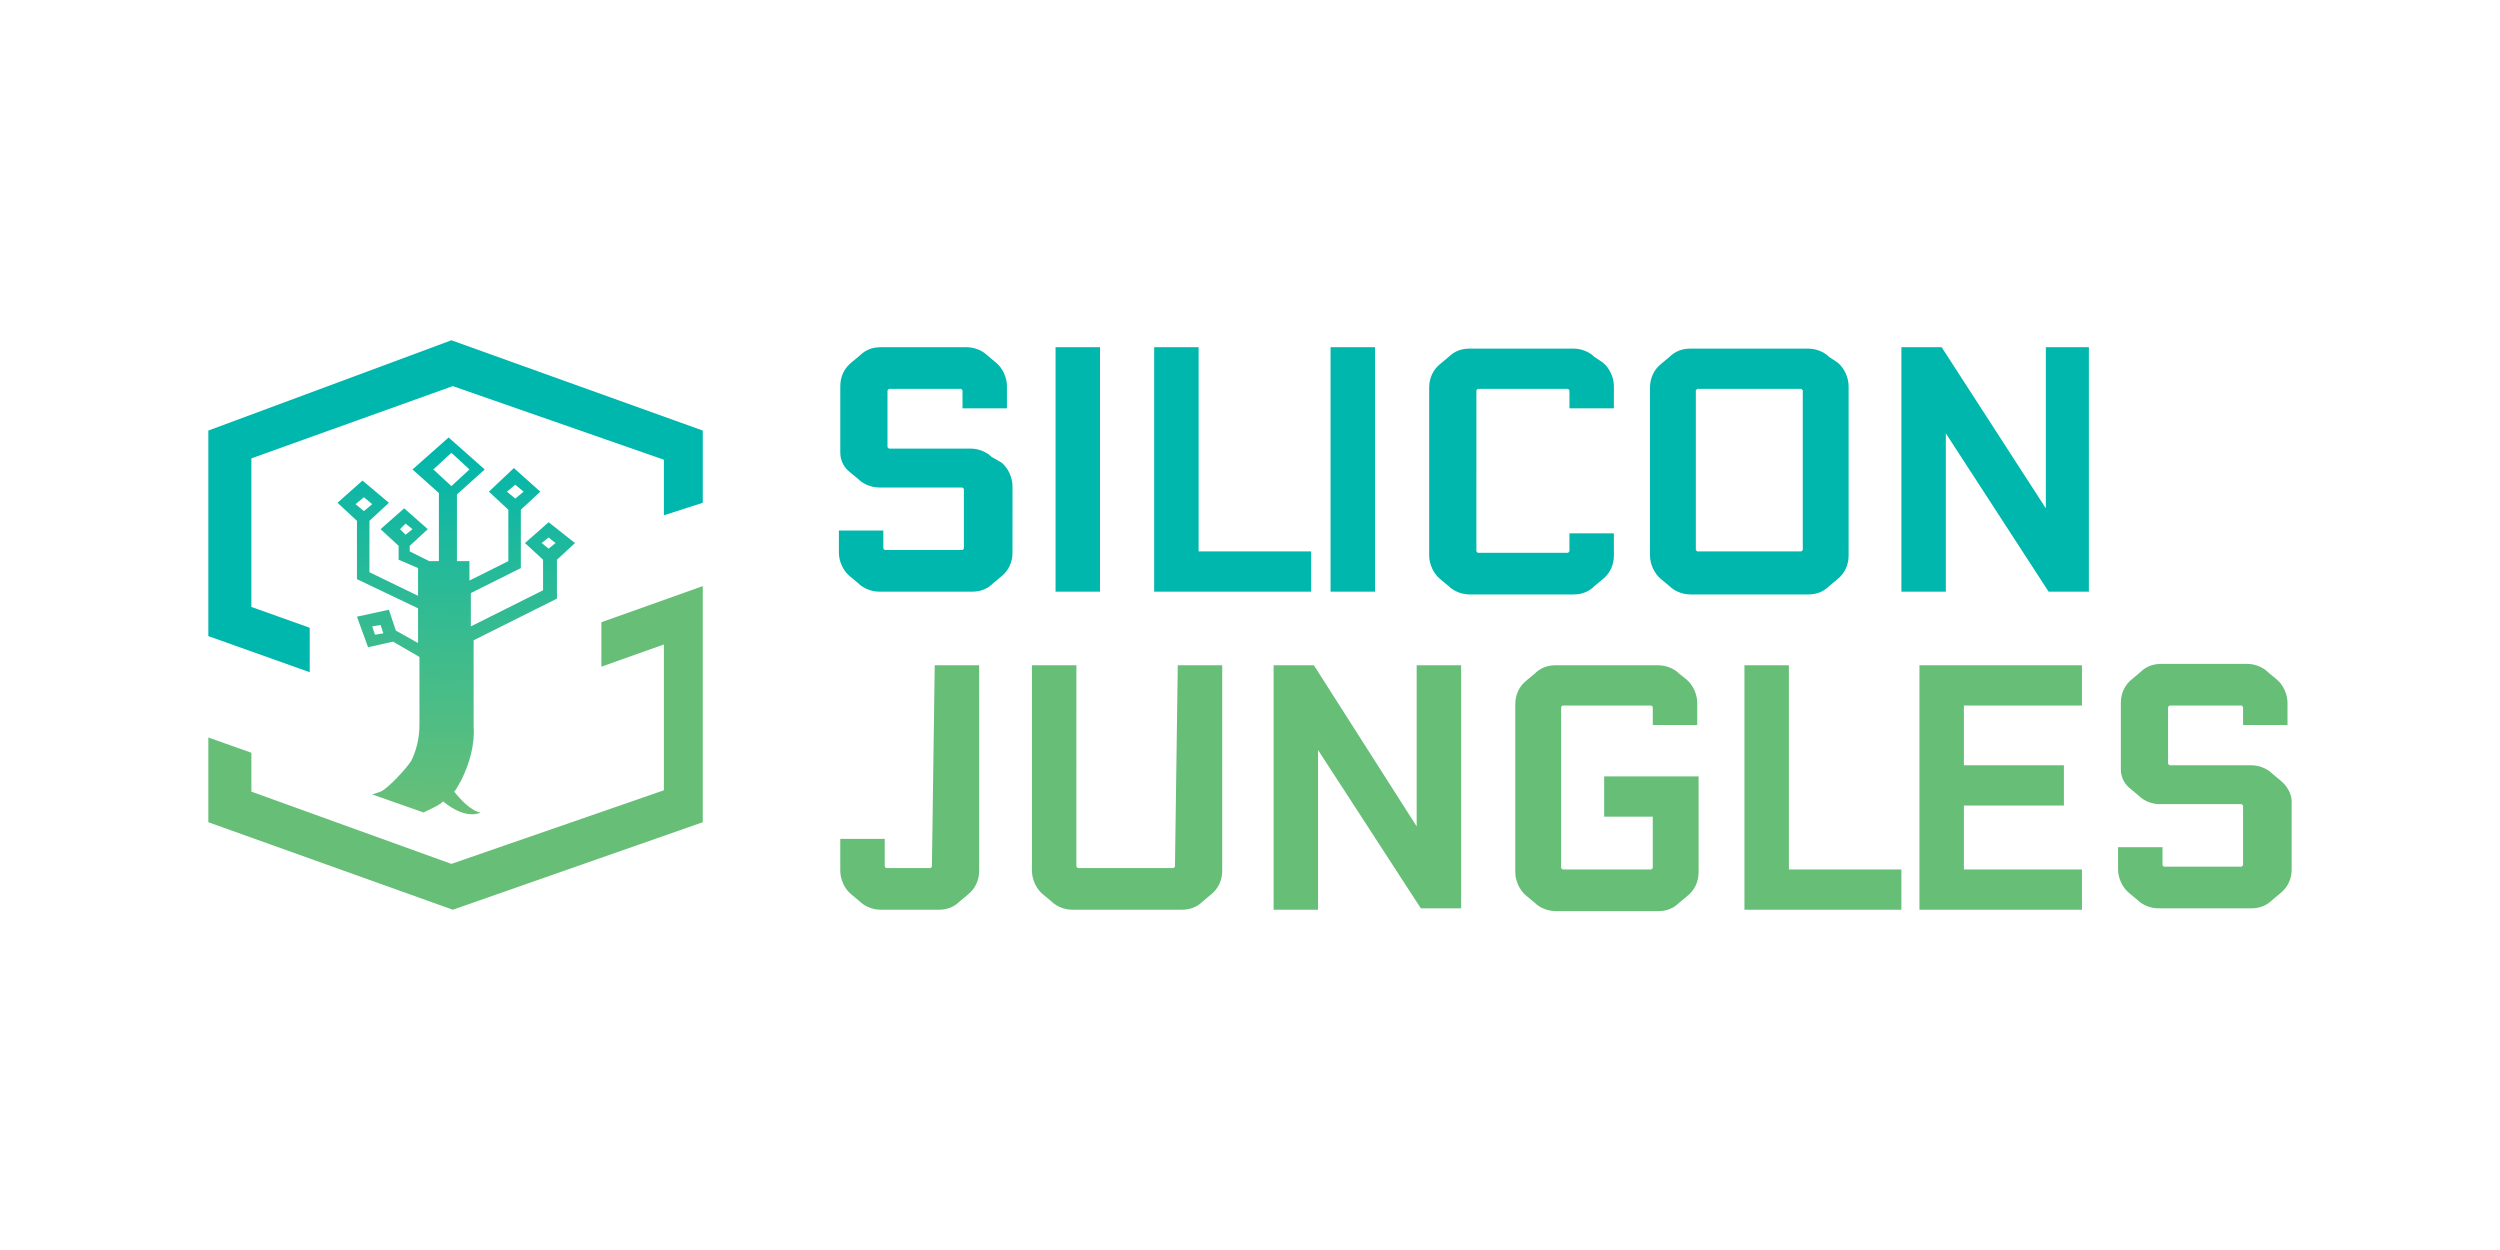 <?xml version="1.0" encoding="utf-8"?>
<!-- Generator: Adobe Illustrator 22.1.0, SVG Export Plug-In . SVG Version: 6.00 Build 0)  -->
<svg version="1.1" xmlns="http://www.w3.org/2000/svg" xmlns:xlink="http://www.w3.org/1999/xlink" x="0px" y="0px"
	 viewBox="0 0 180 90" style="enable-background:new 0 0 180 90;" xml:space="preserve">
<style type="text/css">
	.st0{fill:#333F48;}
	.st1{fill:#002D74;}
	.st2{opacity:0.5;fill:url(#SVGID_1_);}
	.st3{opacity:0.5;fill:url(#SVGID_2_);}
	.st4{fill:#DC2314;}
	.st5{fill:#5F696E;}
	.st6{fill:#323333;}
	.st7{fill:url(#logo_1_);}
	.st8{fill:url(#SVGID_3_);}
	.st9{fill:url(#SVGID_4_);}
	.st10{fill:#00B7AD;}
	.st11{fill:#66BE77;}
	.st12{fill:url(#SVGID_5_);}
	.st13{fill:#D7233B;}
</style>
<g id="Platinum">
</g>
<g id="Silver">
	<g id="Silicon_Jungles">
		<g>
			<polygon id="_Path_" class="st10" points="22.3,48.4 22.3,45.2 18.1,43.7 18.1,33 32.6,27.8 47.8,33.1 47.8,37.1 50.6,36.2 
				50.6,31 32.5,24.5 15,31 15,45.8 			"/>
			<polygon id="_Path_2" class="st11" points="50.6,42.2 43.3,44.8 43.3,48 47.8,46.4 47.8,56.9 32.5,62.2 18.1,57 18.1,54.2 
				15,53.1 15,59.2 32.6,65.5 50.6,59.2 			"/>
			
				<linearGradient id="SVGID_1_" gradientUnits="userSpaceOnUse" x1="32.965" y1="-189.869" x2="32.151" y2="-216.195" gradientTransform="matrix(1 0 0 -1 0 -158)">
				<stop  offset="0" style="stop-color:#00B6AC"/>
				<stop  offset="0.59" style="stop-color:#3FBC8C"/>
				<stop  offset="1" style="stop-color:#67BF78"/>
			</linearGradient>
			<path style="fill:url(#SVGID_1_);" d="M39.5,37.6l-1.7,1.5l1.3,1.2v2.2l-5.2,2.6v-2.4l3.6-1.8v-4.2l1.4-1.3l-1.9-1.7l-1.8,1.7
				l1.4,1.3v3.7l-2.8,1.4v-1.4h-0.9v-4.8l2-1.8l-2.6-2.3l-2.6,2.3l1.9,1.7l0,0v4.9h-0.7l-1.4-0.7v-0.4l1.3-1.2l-1.7-1.5l-1.7,1.5
				l1.3,1.2v1l1.4,0.6v2l-3.5-1.7v-3.7l1.4-1.3l-1.9-1.6l-1.8,1.6l1.4,1.3v4.2l4.4,2.1v2.5l-1.6-0.9L28,43.9l-2.3,0.5l0.8,2.2
				l1.8-0.4l1.9,1.1v4.9c0,0.9-0.2,1.8-0.6,2.6c-0.4,0.6-1.7,2-2.2,2.2l-0.6,0.2l3.7,1.3l0.2-0.1c0.4-0.2,0.9-0.4,1.2-0.7
				c1.7,1.4,2.7,0.8,2.7,0.8c-0.7-0.1-1.5-1-1.9-1.5c0.2-0.2,0.3-0.5,0.5-0.8c0.6-1.2,1-2.6,0.9-3.9v-6.2l6-3v-2.8l1.3-1.2
				L39.5,37.6z M36.5,35.4l0.6-0.5l0.6,0.5l-0.6,0.5L36.5,35.4z M28.8,38.1l0.4-0.4l0.5,0.4l-0.5,0.4L28.8,38.1z M25.6,36.3l0.6-0.5
				l0.6,0.5l-0.6,0.5L25.6,36.3z M27,45.7l-0.2-0.6l0.6-0.1l0.2,0.6L27,45.7z M32.5,35l-1.3-1.2l1.3-1.2l1.3,1.2L32.5,35z
				 M39.5,39.5L39,39.1l0.5-0.4l0.5,0.4L39.5,39.5z"/>
		</g>
		<path class="st10" d="M71.4,32.9c-0.4-0.4-1-0.6-1.5-0.6h-5.6c-0.2,0-0.3,0-0.3,0c0,0-0.1-0.1-0.1-0.1l0,0c0-0.1,0-0.1,0-0.2v-3.7
			c0-0.1,0-0.1,0-0.2l0,0c0.1-0.1,0.1-0.1,0.1-0.1c0,0,0.1,0,0.4,0h4.5c0.2,0,0.3,0,0.3,0c0,0,0.1,0.1,0.1,0.1l0,0
			c0,0.1,0,0.1,0,0.2v1.1h3.2v-1.6c0-0.6-0.3-1.3-0.8-1.7l-0.6-0.5c-0.4-0.4-1-0.6-1.5-0.6h-6.2c-0.6,0-1.1,0.2-1.5,0.6l-0.6,0.5
			c-0.5,0.4-0.8,1-0.8,1.7v4.8c0,0.6,0.3,1.1,0.7,1.4l0.6,0.5c0.4,0.4,1,0.6,1.5,0.6H69c0.2,0,0.3,0,0.3,0c0,0,0.1,0.1,0.1,0.1l0,0
			c0,0.1,0,0.1,0,0.2v3.9c0,0.1,0,0.1,0,0.2l0,0c-0.1,0.1-0.1,0.1-0.1,0.1c0,0-0.1,0-0.4,0h-4.9c-0.2,0-0.3,0-0.3,0
			c0,0-0.1-0.1-0.1-0.1l0,0c0-0.1,0-0.1,0-0.2v-1.1h-3.2v1.6c0,0.6,0.3,1.3,0.8,1.7l0.6,0.5c0.4,0.4,1,0.6,1.5,0.6h6.7
			c0.6,0,1.1-0.2,1.5-0.6l0.6-0.5c0.5-0.4,0.8-1,0.8-1.7V35c0-0.6-0.3-1.3-0.8-1.7L71.4,32.9z M76,25h3.2v17.6H76V25z M86.3,25h-3.2
			v17.6h11.3v-2.9h-8.1V25z M95.8,25H99v17.6h-3.2V25z M114.8,25.7c-0.4-0.4-1-0.6-1.5-0.6h-7.5c-0.6,0-1.1,0.2-1.5,0.6l-0.6,0.5
			c-0.5,0.4-0.8,1-0.8,1.7v12.1c0,0.6,0.3,1.3,0.8,1.7l0.6,0.5c0.4,0.4,1,0.6,1.5,0.6h7.5c0.6,0,1.1-0.2,1.5-0.6l0.6-0.5
			c0.5-0.4,0.8-1,0.8-1.7v-1.6h-3.2v1.1c0,0.1,0,0.1,0,0.2l0,0c-0.1,0.1-0.1,0.1-0.1,0.1c0,0-0.1,0-0.4,0h-5.8c-0.2,0-0.3,0-0.3,0
			c0,0-0.1-0.1-0.1-0.1l0,0c0-0.1,0-0.1,0-0.2V28.3c0-0.1,0-0.1,0-0.2l0,0c0.1-0.1,0.1-0.1,0.1-0.1c0,0,0.1,0,0.4,0h5.8
			c0.2,0,0.3,0,0.3,0c0,0,0.1,0.1,0.1,0.1l0,0c0,0.1,0,0.1,0,0.2v1.1h3.2v-1.6c0-0.6-0.3-1.3-0.8-1.7L114.8,25.7z M131.7,25.7
			c-0.4-0.4-1-0.6-1.5-0.6h-8.5c-0.6,0-1.1,0.2-1.5,0.6l-0.6,0.5c-0.5,0.4-0.8,1-0.8,1.7v12.1c0,0.6,0.3,1.3,0.8,1.7l0.6,0.5
			c0.4,0.4,1,0.6,1.5,0.6h8.5c0.6,0,1.1-0.2,1.5-0.6l0.6-0.5c0.5-0.4,0.8-1,0.8-1.7V27.8c0-0.6-0.3-1.3-0.8-1.7L131.7,25.7z
			 M129.8,28.3v11.1c0,0.1,0,0.1,0,0.2l0,0c-0.1,0.1-0.1,0.1-0.1,0.1c0,0-0.1,0-0.4,0h-6.8c-0.2,0-0.3,0-0.3,0h0
			c0,0-0.1-0.1-0.1-0.1l0,0c0-0.1,0-0.1,0-0.2V28.3c0-0.1,0-0.1,0-0.2l0,0c0.1-0.1,0.1-0.1,0.1-0.1c0,0,0.1,0,0.4,0h6.8
			c0.2,0,0.3,0,0.3,0c0,0,0.1,0.1,0.1,0.1l0,0C129.8,28.1,129.8,28.2,129.8,28.3L129.8,28.3z M147.3,25v11.6L139.8,25h-2.9v17.6h3.2
			V31.2l7.4,11.4h2.9V25H147.3z"/>
		<path class="st11" d="M67.1,62.2c0,0.1,0,0.1,0,0.2l0,0c-0.1,0.1-0.1,0.1-0.1,0.1s-0.1,0-0.4,0h-2.5c-0.2,0-0.3,0-0.3,0
			c0,0-0.1-0.1-0.1-0.1l0,0c0-0.1,0-0.1,0-0.2v-1.8h-3.2v2.3c0,0.6,0.3,1.3,0.8,1.7l0.6,0.5c0.4,0.4,1,0.6,1.5,0.6h4.2
			c0.6,0,1.1-0.2,1.5-0.6l0.6-0.5c0.5-0.4,0.8-1,0.8-1.7V47.9h-3.2L67.1,62.2z M84.6,62.2c0,0.1,0,0.1,0,0.2l0,0
			c-0.1,0.1-0.1,0.1-0.1,0.1s-0.1,0-0.4,0h-6.2c-0.2,0-0.3,0-0.3,0c0,0-0.1-0.1-0.1-0.1l0,0c0-0.1,0-0.1,0-0.2V47.9h-3.2v14.8
			c0,0.6,0.3,1.3,0.8,1.7l0.6,0.5c0.4,0.4,1,0.6,1.5,0.6h7.9c0.6,0,1.1-0.2,1.5-0.6l0.6-0.5c0.5-0.4,0.8-1,0.8-1.7V47.9h-3.2
			L84.6,62.2z M102,59.5l-7.4-11.6h-2.9v17.6h3.2V54l7.4,11.4h2.9V47.9H102V59.5z M120.9,48.5c-0.4-0.4-1-0.6-1.5-0.6H112
			c-0.6,0-1.1,0.2-1.5,0.6l-0.6,0.5c-0.5,0.4-0.8,1-0.8,1.7v12.1c0,0.6,0.3,1.3,0.8,1.7l0.6,0.5c0.4,0.4,1,0.6,1.5,0.6h7.4
			c0.6,0,1.1-0.2,1.5-0.6l0.6-0.5c0.5-0.4,0.8-1,0.8-1.7v-6.9h-6.8v2.9h3.5v3.5c0,0.1,0,0.1,0,0.2l0,0c-0.1,0.1-0.1,0.1-0.1,0.1
			c-0.1,0-0.2,0-0.4,0h-5.7c-0.2,0-0.3,0-0.3,0c0,0-0.1-0.1-0.1-0.1l0,0c0-0.1,0-0.1,0-0.2V51.1c0-0.1,0-0.1,0-0.2l0,0
			c0.1-0.1,0.1-0.1,0.1-0.1c0,0,0.1,0,0.4,0h5.7c0.2,0,0.3,0,0.3,0c0,0,0.1,0.1,0.1,0.1l0,0c0,0.1,0,0.1,0,0.2v1.1h3.2v-1.6
			c0-0.6-0.3-1.3-0.8-1.7L120.9,48.5z M128.8,47.9h-3.2v17.6h11.3v-2.9h-8.1V47.9z M138.2,65.5h11.7v-2.9h-8.5V58h7.2v-2.9h-7.2
			v-4.3h8.5v-2.9h-11.7V65.5z M164.2,56.2l-0.6-0.5c-0.4-0.4-1-0.6-1.5-0.6h-5.6c-0.2,0-0.3,0-0.3,0c0,0-0.1-0.1-0.1-0.1l0,0
			c0-0.1,0-0.1,0-0.2v-3.7c0-0.1,0-0.1,0-0.2l0,0c0.1-0.1,0.1-0.1,0.1-0.1s0.1,0,0.4,0h4.5c0.2,0,0.3,0,0.3,0c0,0,0.1,0.1,0.1,0.1
			l0,0c0,0.1,0,0.1,0,0.2v1.1h3.2v-1.6c0-0.6-0.3-1.3-0.8-1.7l-0.6-0.5c-0.4-0.4-1-0.6-1.5-0.6h-6.2c-0.6,0-1.1,0.2-1.5,0.6
			l-0.6,0.5c-0.5,0.4-0.8,1-0.8,1.7v4.8c0,0.6,0.3,1.1,0.7,1.4l0.6,0.5c0.4,0.4,1,0.6,1.5,0.6h5.6c0.2,0,0.3,0,0.3,0
			c0,0,0.1,0.1,0.1,0.1l0,0c0,0.1,0,0.1,0,0.2v3.9c0,0.1,0,0.1,0,0.2l0,0c-0.1,0.1-0.1,0.1-0.1,0.1s-0.1,0-0.4,0h-4.9
			c-0.2,0-0.3,0-0.3,0c0,0-0.1-0.1-0.1-0.1l0,0c0-0.1,0-0.1,0-0.2v-1.1h-3.2v1.6c0,0.6,0.3,1.3,0.8,1.7l0.6,0.5
			c0.4,0.4,1,0.6,1.5,0.6h6.7c0.6,0,1.1-0.2,1.5-0.6l0.6-0.5c0.5-0.4,0.8-1,0.8-1.7v-4.9C165,57.2,164.7,56.6,164.2,56.2z"/>
	</g>
</g>
<g id="Partner">
</g>
</svg>
